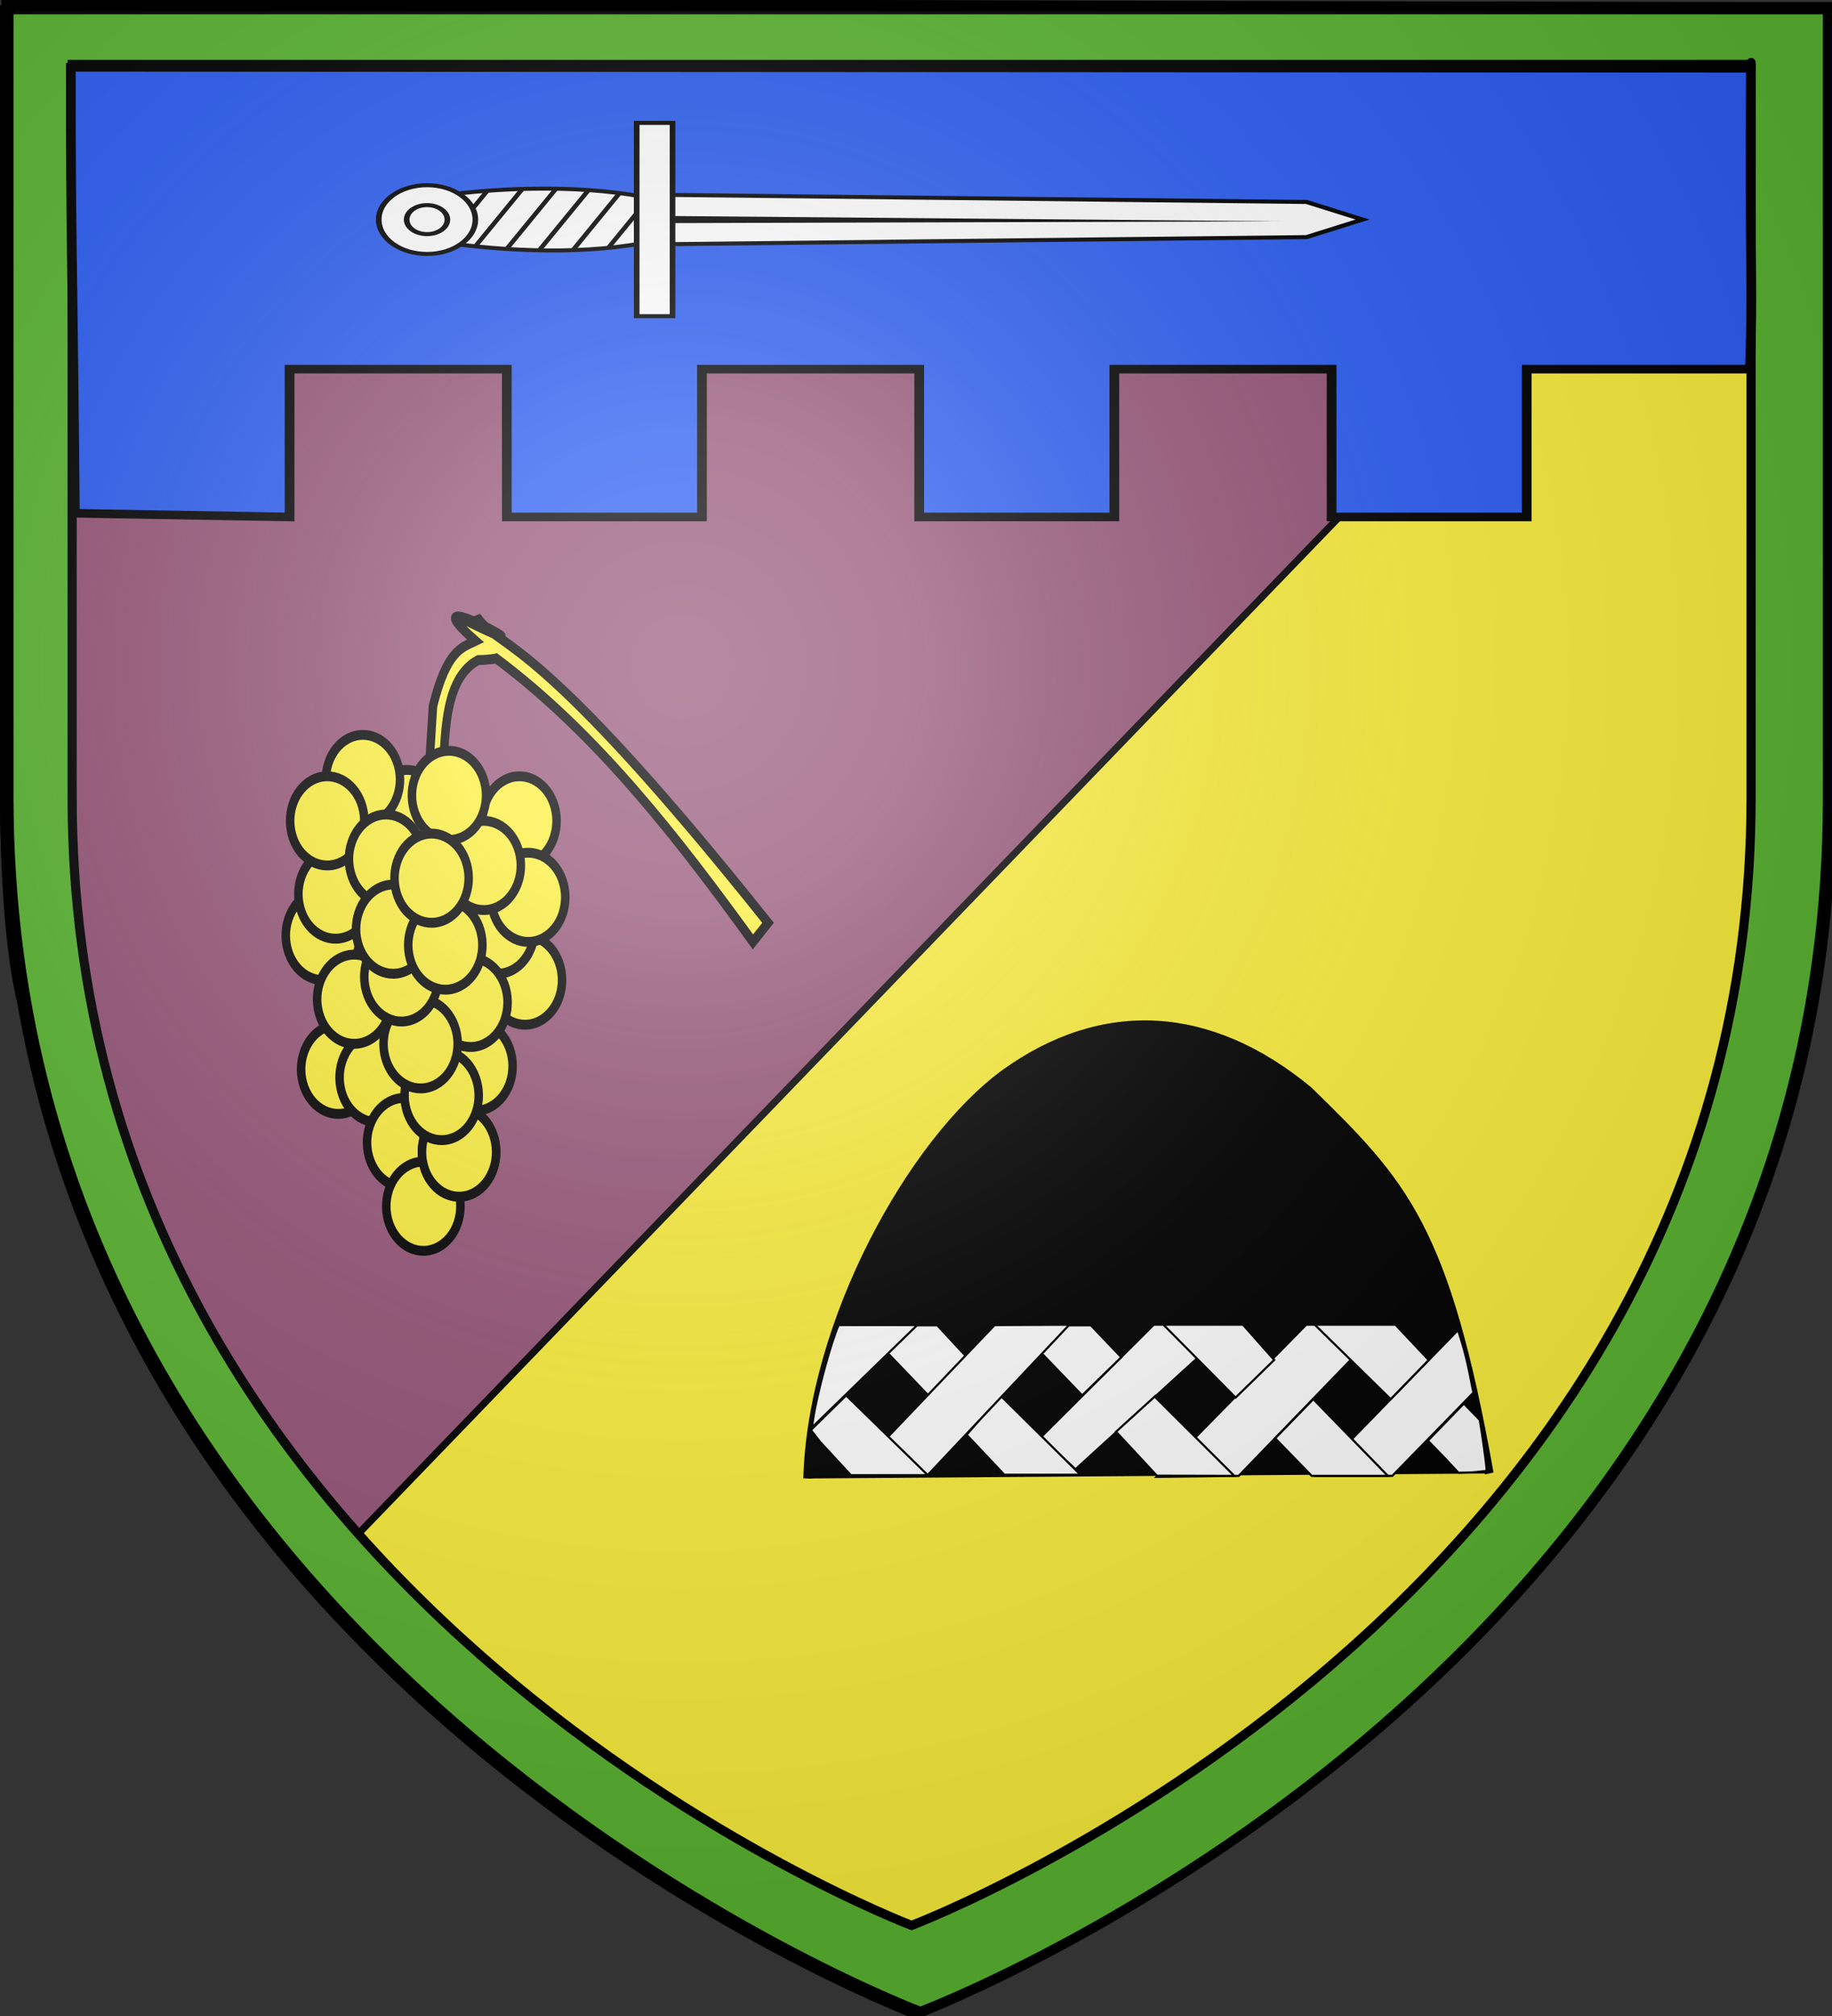 <?xml version="1.0" encoding="UTF-8" standalone="no"?>
<!-- Created with Inkscape (http://www.inkscape.org/) -->

<svg
   xmlns:dc="http://purl.org/dc/elements/1.1/"
   xmlns:cc="http://creativecommons.org/ns#"
   xmlns:rdf="http://www.w3.org/1999/02/22-rdf-syntax-ns#"
   xmlns:svg="http://www.w3.org/2000/svg"
   xmlns="http://www.w3.org/2000/svg"
   xmlns:xlink="http://www.w3.org/1999/xlink"
   xmlns:sodipodi="http://sodipodi.sourceforge.net/DTD/sodipodi-0.dtd"
   xmlns:inkscape="http://www.inkscape.org/namespaces/inkscape"
   version="1.0"
   width="600"
   height="660"
   id="svg2"
   sodipodi:version="0.32"
   inkscape:version="0.48.1 r9760"
   sodipodi:docname="Blason ville fr Rouffignac de Sigoulès.svg"
   inkscape:output_extension="org.inkscape.output.svg.inkscape">
  <rect width="100%" height="100%" fill="#333333" stroke="none"/>
  <sodipodi:namedview
     inkscape:window-height="650"
     inkscape:window-width="838"
     inkscape:pageshadow="2"
     inkscape:pageopacity="0.0"
     guidetolerance="10.0"
     gridtolerance="10.0"
     objecttolerance="10.0"
     borderopacity="1.0"
     bordercolor="#666666"
     pagecolor="#ffffff"
     id="base"
     showgrid="false"
     inkscape:zoom="0.65288147"
     inkscape:cx="300.71428"
     inkscape:cy="329.84106"
     inkscape:window-x="443"
     inkscape:window-y="0"
     inkscape:current-layer="layer3"
     inkscape:window-maximized="0" />
  <desc
     id="desc4">Flag of Canton of Valais (Wallis)</desc>
  <defs
     id="defs6">
    <linearGradient
       id="linearGradient2893">
      <stop
         style="stop-color:#ffffff;stop-opacity:0.314"
         offset="0"
         id="stop2895" />
      <stop
         style="stop-color:#ffffff;stop-opacity:0.251"
         offset="0.19"
         id="stop2897" />
      <stop
         style="stop-color:#6b6b6b;stop-opacity:0.125"
         offset="0.6"
         id="stop2901" />
      <stop
         style="stop-color:#000000;stop-opacity:0.125"
         offset="1"
         id="stop2899" />
    </linearGradient>
    <radialGradient
       inkscape:collect="always"
       xlink:href="#linearGradient2893"
       id="radialGradient3045"
       gradientUnits="userSpaceOnUse"
       gradientTransform="matrix(1.353,0,0,1.349,560.942,-88.604)"
       cx="221.445"
       cy="226.331"
       fx="221.445"
       fy="226.331"
       r="300" />
    <style
       id="style6012"
       type="text/css" />
    <style
       id="style6014"
       type="text/css" />
    <style
       type="text/css"
       id="style6016" />
    <style
       type="text/css"
       id="style6018" />
    <style
       id="style6020"
       type="text/css" />
    <style
       id="style6022"
       type="text/css" />
    <style
       type="text/css"
       id="style6024" />
    <style
       type="text/css"
       id="style6026" />
    <style
       id="style6028"
       type="text/css" />
    <style
       id="style6030"
       type="text/css" />
    <style
       type="text/css"
       id="style6032" />
    <style
       type="text/css"
       id="style6034" />
    <style
       id="style2248"
       type="text/css" />
    <style
       id="style2246"
       type="text/css" />
    <style
       id="style5391"
       type="text/css" />
    <style
       id="style5393"
       type="text/css" />
    <style
       type="text/css"
       id="style6875" />
    <style
       type="text/css"
       id="style6877" />
    <style
       id="style11787"
       type="text/css" />
    <style
       id="style11785"
       type="text/css" />
    <style
       type="text/css"
       id="style12015" />
    <style
       type="text/css"
       id="style12013" />
    <style
       id="style16948"
       type="text/css" />
    <style
       id="style16946"
       type="text/css" />
    <style
       type="text/css"
       id="style17320" />
    <style
       type="text/css"
       id="style17318" />
    <style
       id="style5144"
       type="text/css" />
    <style
       id="style5146"
       type="text/css" />
    <style
       id="style5148"
       type="text/css" />
    <style
       id="style5150"
       type="text/css" />
    <style
       id="style6"
       type="text/css" />
    <style
       id="style3310"
       type="text/css" />
    <style
       id="style1961"
       type="text/css" />
    <style
       id="style1959"
       type="text/css" />
  </defs>
  <g
     inkscape:groupmode="layer"
     id="layer4"
     inkscape:label="fond écu">
    <g
       style="display:inline"
       id="layer3"
       transform="translate(0.774,-1.088)">
      <path
         d="M 300.676,658.913 C 300.676,658.913 599.176,546.592 599.176,261.141 C 599.176,-24.311 599.176,2.589 599.176,2.589 L 2.176,2.589 L 2.176,261.141 C 2.176,546.592 300.676,658.913 300.676,658.913 z"
         style="fill:#fcef3c;fill-opacity:1;fill-rule:evenodd;stroke:none;stroke-width:1px;stroke-linecap:butt;stroke-linejoin:miter;stroke-opacity:1"
         id="path2855" />
      <path
         d="M 599.283,3.019 0.83,1.556 0.444,248.939 c -0.508,37.982 1.881,66.322 5.847,81.25 11.218,51.7 14.085,57.426 32.193,93.308 12.681,25.807 13.353,35.788 62.615,95.779 L 599.283,3.019 z"
         style="fill:#965578;fill-opacity:1;fill-rule:evenodd;stroke:#000000;stroke-width:2.3;stroke-linecap:butt;stroke-linejoin:miter;stroke-miterlimit:4;stroke-opacity:1;stroke-dasharray:none"
         id="path2504"
         sodipodi:nodetypes="ccccccc"
         inkscape:connector-curvature="0" />
      <g
         id="layer3-4"
         style="display:inline;fill:#e20909"
         transform="matrix(-1,0,0,1,599.226,1.088)">
        <g
           id="g5810"
           style="fill:#e20909" />
      </g>
      <g
         id="g5944"
         transform="translate(-0.767,2.088)"
         style="fill:#5ab532;stroke:#000000;stroke-opacity:1;stroke-width:3;stroke-miterlimit:4;stroke-dasharray:none">
        <g
           style="fill:#5ab532;display:inline;stroke:#000000;stroke-opacity:1;stroke-width:3;stroke-miterlimit:4;stroke-dasharray:none"
           inkscape:label="Fond écu"
           id="layer3-8">
          <path
             id="path2855-8"
             d="m 1.494,2.188 0,258.531 c 0,285.452 298.5,397.781 298.5,397.781 0,0 298.5,-112.33 298.5,-397.781 10e-6,-285.452 0,-258.531 0,-258.531 l -597,0 z m 22.125,17.906 549.875,0 c 0,0 3e-5,-24.97 0,240 0,264.97 -274.938,369.25 -274.938,369.25 0,0 -274.938,-104.28 -274.938,-369.25 l 0,-240 z"
             style="fill:#5ab532;fill-opacity:1;fill-rule:evenodd;stroke:#000000;stroke-width:3;stroke-linecap:butt;stroke-linejoin:miter;stroke-opacity:1;stroke-miterlimit:4;stroke-dasharray:none"
             inkscape:connector-curvature="0" />
        </g>
        <g
           inkscape:label="Meubles"
           id="layer4-3"
           style="fill:#5ab532;stroke:#000000;stroke-opacity:1;stroke-width:3;stroke-miterlimit:4;stroke-dasharray:none" />
        <g
           inkscape:label="Reflet final"
           id="layer2-8"
           style="fill:#5ab532;stroke:#000000;stroke-opacity:1;stroke-width:3;stroke-miterlimit:4;stroke-dasharray:none" />
        <g
           inkscape:label="Contour final"
           id="layer1-1"
           style="fill:#5ab532;stroke:#000000;stroke-opacity:1;stroke-width:3;stroke-miterlimit:4;stroke-dasharray:none" />
      </g>
      <g
         id="g9871"
         transform="matrix(1.238,0,0,-1.095,-39.951,257.679)"
         style="fill:#2b5df2;stroke:#000000;stroke-width:2.576;stroke-miterlimit:4;stroke-opacity:1;stroke-dasharray:none">
        <g
           style="fill:#2b5df2;stroke:#000000;stroke-width:2.576;stroke-miterlimit:4;stroke-opacity:1;stroke-dasharray:none;display:inline"
           inkscape:label="Fond écu"
           id="layer3-5" />
        <g
           style="fill:#2b5df2;stroke:#000000;stroke-width:2.576;stroke-miterlimit:4;stroke-opacity:1;stroke-dasharray:none;display:inline"
           inkscape:label="Meubles"
           id="layer4-2">
          <g
             style="fill:#2b5df2;stroke:#000000;stroke-width:2.576;stroke-miterlimit:4;stroke-opacity:1;stroke-dasharray:none"
             transform="translate(-62.857,-493.791)"
             inkscape:label="Calque 1"
             id="g6475">
            <g
               id="g6477"
               style="fill:#2b5df2;stroke:#000000;stroke-width:2.576;stroke-miterlimit:4;stroke-opacity:1;stroke-dasharray:none;display:inline"
               transform="translate(62.857,493.791)">
              <g
                 style="fill:#2b5df2;stroke:#000000;stroke-width:2.576;stroke-miterlimit:4;stroke-opacity:1;stroke-dasharray:none"
                 id="g5810-2" />
              <g
                 style="fill:#2b5df2;stroke:#000000;stroke-width:2.576;stroke-miterlimit:4;stroke-opacity:1;stroke-dasharray:none"
                 id="g6515" />
            </g>
            <rect
               style="fill:#2b5df2;fill-opacity:1;stroke:#000000;stroke-width:2.576;stroke-miterlimit:4;stroke-opacity:1;stroke-dasharray:none"
               id="rect4632"
               width="0"
               height="45.714"
               x="314.286"
               y="686.648" />
          </g>
          <path
             sodipodi:nodetypes="ccccccccccccccccccc"
             style="fill:#2b5df2;fill-opacity:1;fill-rule:evenodd;stroke:#000000;stroke-width:2.576;stroke-linejoin:miter;stroke-miterlimit:4;stroke-opacity:1;stroke-dasharray:none;display:inline"
             d="M 51.448,80.873 C 50.846,158.028 50.337,161.9 50.382,214.202 l 444.479,-0.298 c -0.377,-62.84 0.569,-62.672 -0.258,-89.938 l -59.065,0 0,-44.204 -51.625,0 0,44.204 -57.469,0 0,-44.204 -51.625,0 0,44.204 -57.469,0 0,-44.204 -51.625,0 0,44.204 -57.469,0 0,-44.204 z"
             id="path2871"
             inkscape:connector-curvature="0" />
        </g>
        <g
           style="fill:#2b5df2;stroke:#000000;stroke-width:2.576;stroke-miterlimit:4;stroke-opacity:1;stroke-dasharray:none;display:inline"
           inkscape:label="Reflet final"
           id="layer2-6" />
        <g
           style="fill:#2b5df2;stroke:#000000;stroke-width:2.576;stroke-miterlimit:4;stroke-opacity:1;stroke-dasharray:none;display:inline"
           inkscape:label="Contour final"
           id="layer1-6" />
      </g>
      <g
         transform="translate(-504.96,-159.396)"
         style="display:inline"
         inkscape:label="Meubles"
         id="layer4-6">
        <g
           transform="matrix(1.142,0,0,1.235,-29.823,-79.835)"
           id="g22276"
           style="display:inline">
          <g
             id="g22260" />
          <g
             style="display:inline;stroke:#000000;stroke-opacity:1;stroke-width:4.38;stroke-miterlimit:4;stroke-dasharray:none"
             id="g21277"
             transform="matrix(-0.557,0,0,0.597,1081.736,238.529)">
            <path
               transform="translate(146.492,-239.002)"
               sodipodi:open="true"
               sodipodi:end="8.1662395"
               sodipodi:start="1.884771"
               d="m 783.942,599.635 c -10.029,-3.377 -15.519,-14.546 -12.262,-24.946 3.256,-10.4 14.026,-16.093 24.055,-12.716 10.029,3.377 15.519,14.546 12.262,24.946 -3.253,10.387 -14.002,16.082 -24.024,12.727"
               sodipodi:ry="19.79899"
               sodipodi:rx="19.091883"
               sodipodi:cy="580.80402"
               sodipodi:cx="789.83826"
               id="path11535"
               style="fill:#fcef3c;fill-opacity:1;fill-rule:evenodd;stroke:#000000;stroke-width:4.38;stroke-linecap:round;stroke-linejoin:round;stroke-miterlimit:4;stroke-opacity:1;stroke-dasharray:none;stroke-dashoffset:0"
               sodipodi:type="arc" />
            <path
               transform="translate(140.007,-257.387)"
               sodipodi:open="true"
               sodipodi:end="8.1662395"
               sodipodi:start="1.884771"
               d="m 783.942,599.635 c -10.029,-3.377 -15.519,-14.546 -12.262,-24.946 3.256,-10.4 14.026,-16.093 24.055,-12.716 10.029,3.377 15.519,14.546 12.262,24.946 -3.253,10.387 -14.002,16.082 -24.024,12.727"
               sodipodi:ry="19.79899"
               sodipodi:rx="19.091883"
               sodipodi:cy="580.80402"
               sodipodi:cx="789.83826"
               id="path11505"
               style="fill:#fcef3c;fill-opacity:1;fill-rule:evenodd;stroke:#000000;stroke-width:4.38;stroke-linecap:round;stroke-linejoin:round;stroke-miterlimit:4;stroke-opacity:1;stroke-dasharray:none;stroke-dashoffset:0"
               sodipodi:type="arc" />
            <path
               transform="translate(103.238,-292.742)"
               sodipodi:open="true"
               sodipodi:end="8.1662395"
               sodipodi:start="1.884771"
               d="m 783.942,599.635 c -10.029,-3.377 -15.519,-14.546 -12.262,-24.946 3.256,-10.4 14.026,-16.093 24.055,-12.716 10.029,3.377 15.519,14.546 12.262,24.946 -3.253,10.387 -14.002,16.082 -24.024,12.727"
               sodipodi:ry="19.79899"
               sodipodi:rx="19.091883"
               sodipodi:cy="580.80402"
               sodipodi:cx="789.83826"
               id="path11507"
               style="fill:#fcef3c;fill-opacity:1;fill-rule:evenodd;stroke:#000000;stroke-width:4.38;stroke-linecap:round;stroke-linejoin:round;stroke-miterlimit:4;stroke-opacity:1;stroke-dasharray:none;stroke-dashoffset:0"
               sodipodi:type="arc" />
            <path
               transform="translate(45.255,-289.914)"
               sodipodi:open="true"
               sodipodi:end="8.1662395"
               sodipodi:start="1.884771"
               d="m 783.942,599.635 c -10.029,-3.377 -15.519,-14.546 -12.262,-24.946 3.256,-10.4 14.026,-16.093 24.055,-12.716 10.029,3.377 15.519,14.546 12.262,24.946 -3.253,10.387 -14.002,16.082 -24.024,12.727"
               sodipodi:ry="19.79899"
               sodipodi:rx="19.091883"
               sodipodi:cy="580.80402"
               sodipodi:cx="789.83826"
               id="path11509"
               style="fill:#fcef3c;fill-opacity:1;fill-rule:evenodd;stroke:#000000;stroke-width:4.38;stroke-linecap:round;stroke-linejoin:round;stroke-miterlimit:4;stroke-opacity:1;stroke-dasharray:none;stroke-dashoffset:0"
               sodipodi:type="arc" />
            <path
               transform="translate(125.865,-308.299)"
               sodipodi:open="true"
               sodipodi:end="8.1662395"
               sodipodi:start="1.884771"
               d="m 783.942,599.635 c -10.029,-3.377 -15.519,-14.546 -12.262,-24.946 3.256,-10.4 14.026,-16.093 24.055,-12.716 10.029,3.377 15.519,14.546 12.262,24.946 -3.253,10.387 -14.002,16.082 -24.024,12.727"
               sodipodi:ry="19.79899"
               sodipodi:rx="19.091883"
               sodipodi:cy="580.80402"
               sodipodi:cx="789.83826"
               id="path11513"
               style="fill:#fcef3c;fill-opacity:1;fill-rule:evenodd;stroke:#000000;stroke-width:4.38;stroke-linecap:round;stroke-linejoin:round;stroke-miterlimit:4;stroke-opacity:1;stroke-dasharray:none;stroke-dashoffset:0"
               sodipodi:type="arc" />
            <path
               transform="translate(144.25,-289.914)"
               sodipodi:open="true"
               sodipodi:end="8.1662395"
               sodipodi:start="1.884771"
               d="m 783.942,599.635 c -10.029,-3.377 -15.519,-14.546 -12.262,-24.946 3.256,-10.4 14.026,-16.093 24.055,-12.716 10.029,3.377 15.519,14.546 12.262,24.946 -3.253,10.387 -14.002,16.082 -24.024,12.727"
               sodipodi:ry="19.79899"
               sodipodi:rx="19.091883"
               sodipodi:cy="580.80402"
               sodipodi:cx="789.83826"
               id="path11515"
               style="fill:#fcef3c;fill-opacity:1;fill-rule:evenodd;stroke:#000000;stroke-width:4.38;stroke-linecap:round;stroke-linejoin:round;stroke-miterlimit:4;stroke-opacity:1;stroke-dasharray:none;stroke-dashoffset:0"
               sodipodi:type="arc" />
            <path
               transform="translate(42.426,-219.203)"
               sodipodi:open="true"
               sodipodi:end="8.1662395"
               sodipodi:start="1.884771"
               d="m 783.942,599.635 c -10.029,-3.377 -15.519,-14.546 -12.262,-24.946 3.256,-10.4 14.026,-16.093 24.055,-12.716 10.029,3.377 15.519,14.546 12.262,24.946 -3.253,10.387 -14.002,16.082 -24.024,12.727"
               sodipodi:ry="19.79899"
               sodipodi:rx="19.091883"
               sodipodi:cy="580.80402"
               sodipodi:cx="789.83826"
               id="path11523"
               style="fill:#fcef3c;fill-opacity:1;fill-rule:evenodd;stroke:#000000;stroke-width:4.38;stroke-linecap:round;stroke-linejoin:round;stroke-miterlimit:4;stroke-opacity:1;stroke-dasharray:none;stroke-dashoffset:0"
               sodipodi:type="arc" />
            <path
               transform="translate(56.569,-241.831)"
               sodipodi:open="true"
               sodipodi:end="8.1662395"
               sodipodi:start="1.884771"
               d="m 783.942,599.635 c -10.029,-3.377 -15.519,-14.546 -12.262,-24.946 3.256,-10.4 14.026,-16.093 24.055,-12.716 10.029,3.377 15.519,14.546 12.262,24.946 -3.253,10.387 -14.002,16.082 -24.024,12.727"
               sodipodi:ry="19.79899"
               sodipodi:rx="19.091883"
               sodipodi:cy="580.80402"
               sodipodi:cx="789.83826"
               id="path11519"
               style="fill:#fcef3c;fill-opacity:1;fill-rule:evenodd;stroke:#000000;stroke-width:4.38;stroke-linecap:round;stroke-linejoin:round;stroke-miterlimit:4;stroke-opacity:1;stroke-dasharray:none;stroke-dashoffset:0"
               sodipodi:type="arc" />
            <path
               transform="translate(40.77,-255.973)"
               sodipodi:open="true"
               sodipodi:end="8.1662395"
               sodipodi:start="1.884771"
               d="m 783.942,599.635 c -10.029,-3.377 -15.519,-14.546 -12.262,-24.946 3.256,-10.4 14.026,-16.093 24.055,-12.716 10.029,3.377 15.519,14.546 12.262,24.946 -3.253,10.387 -14.002,16.082 -24.024,12.727"
               sodipodi:ry="19.79899"
               sodipodi:rx="19.091883"
               sodipodi:cy="580.80402"
               sodipodi:cx="789.83826"
               id="path11521"
               style="fill:#fcef3c;fill-opacity:1;fill-rule:evenodd;stroke:#000000;stroke-width:4.38;stroke-linecap:round;stroke-linejoin:round;stroke-miterlimit:4;stroke-opacity:1;stroke-dasharray:none;stroke-dashoffset:0"
               sodipodi:type="arc" />
            <path
               sodipodi:nodetypes="ccccccccccc"
               id="path11555"
               d="m 856.306,219.472 c -5.657,0 -9.192,-0.707 -9.192,-0.707 -52.513,33.801 -94.508,80.97 -132.229,125.865 l -7.778,-8.485 C 825.541,208 844.572,214.668 856.061,201.476 l 4.227,1.465 c -49.59,20.788 36.37,-21.412 -2.568,8.046 7.071,2.924 14.849,4.232 21.92,28.991 l 2.828,39.598 -7.071,0 c -2.752,-18.932 1.319,-50.778 -19.092,-60.104 z"
               style="fill:#fcef3c;fill-opacity:1;fill-rule:evenodd;stroke:#000000;stroke-width:4.38;stroke-linecap:butt;stroke-linejoin:miter;stroke-miterlimit:4;stroke-opacity:1;stroke-dasharray:none"
               inkscape:connector-curvature="0" />
            <path
               transform="translate(113.966,-272.943)"
               sodipodi:open="true"
               sodipodi:end="8.1662395"
               sodipodi:start="1.884771"
               d="m 783.942,599.635 c -10.029,-3.377 -15.519,-14.546 -12.262,-24.946 3.256,-10.4 14.026,-16.093 24.055,-12.716 10.029,3.377 15.519,14.546 12.262,24.946 -3.253,10.387 -14.002,16.082 -24.024,12.727"
               sodipodi:ry="19.79899"
               sodipodi:rx="19.091883"
               sodipodi:cy="580.80402"
               sodipodi:cx="789.83826"
               id="path11531"
               style="fill:#fcef3c;fill-opacity:1;fill-rule:evenodd;stroke:#000000;stroke-width:4.38;stroke-linecap:round;stroke-linejoin:round;stroke-miterlimit:4;stroke-opacity:1;stroke-dasharray:none;stroke-dashoffset:0"
               sodipodi:type="arc" />
            <path
               transform="translate(63.64,-270.115)"
               sodipodi:open="true"
               sodipodi:end="8.1662395"
               sodipodi:start="1.884771"
               d="m 783.942,599.635 c -10.029,-3.377 -15.519,-14.546 -12.262,-24.946 3.256,-10.4 14.026,-16.093 24.055,-12.716 10.029,3.377 15.519,14.546 12.262,24.946 -3.253,10.387 -14.002,16.082 -24.024,12.727"
               sodipodi:ry="19.79899"
               sodipodi:rx="19.091883"
               sodipodi:cy="580.80402"
               sodipodi:cx="789.83826"
               id="path11533"
               style="fill:#fcef3c;fill-opacity:1;fill-rule:evenodd;stroke:#000000;stroke-width:4.38;stroke-linecap:round;stroke-linejoin:round;stroke-miterlimit:4;stroke-opacity:1;stroke-dasharray:none;stroke-dashoffset:0"
               sodipodi:type="arc" />
            <path
               transform="translate(81.539,-301.228)"
               sodipodi:open="true"
               sodipodi:end="8.1662395"
               sodipodi:start="1.884771"
               d="m 783.942,599.635 c -10.029,-3.377 -15.519,-14.546 -12.262,-24.946 3.256,-10.4 14.026,-16.093 24.055,-12.716 10.029,3.377 15.519,14.546 12.262,24.946 -3.253,10.387 -14.002,16.082 -24.024,12.727"
               sodipodi:ry="19.79899"
               sodipodi:rx="19.091883"
               sodipodi:cy="580.80402"
               sodipodi:cx="789.83826"
               id="path11511"
               style="fill:#fcef3c;fill-opacity:1;fill-rule:evenodd;stroke:#000000;stroke-width:4.38;stroke-linecap:round;stroke-linejoin:round;stroke-miterlimit:4;stroke-opacity:1;stroke-dasharray:none;stroke-dashoffset:0"
               sodipodi:type="arc" />
            <path
               transform="translate(138.593,-179.605)"
               sodipodi:open="true"
               sodipodi:end="8.1662395"
               sodipodi:start="1.884771"
               d="m 783.942,599.635 c -10.029,-3.377 -15.519,-14.546 -12.262,-24.946 3.256,-10.4 14.026,-16.093 24.055,-12.716 10.029,3.377 15.519,14.546 12.262,24.946 -3.253,10.387 -14.002,16.082 -24.024,12.727"
               sodipodi:ry="19.79899"
               sodipodi:rx="19.091883"
               sodipodi:cy="580.80402"
               sodipodi:cx="789.83826"
               id="path11543"
               style="fill:#fcef3c;fill-opacity:1;fill-rule:evenodd;stroke:#000000;stroke-width:4.38;stroke-linecap:round;stroke-linejoin:round;stroke-miterlimit:4;stroke-opacity:1;stroke-dasharray:none;stroke-dashoffset:0"
               sodipodi:type="arc" />
            <path
               transform="translate(118.794,-175.948)"
               sodipodi:open="true"
               sodipodi:end="8.1662395"
               sodipodi:start="1.884771"
               d="m 783.942,599.635 c -10.029,-3.377 -15.519,-14.546 -12.262,-24.946 3.256,-10.4 14.026,-16.093 24.055,-12.716 10.029,3.377 15.519,14.546 12.262,24.946 -3.253,10.387 -14.002,16.082 -24.024,12.727"
               sodipodi:ry="19.79899"
               sodipodi:rx="19.091883"
               sodipodi:cy="580.80402"
               sodipodi:cx="789.83826"
               id="path11541"
               style="fill:#fcef3c;fill-opacity:1;fill-rule:evenodd;stroke:#000000;stroke-width:4.38;stroke-linecap:round;stroke-linejoin:round;stroke-miterlimit:4;stroke-opacity:1;stroke-dasharray:none;stroke-dashoffset:0"
               sodipodi:type="arc" />
            <path
               transform="translate(130.35,-210.718)"
               sodipodi:open="true"
               sodipodi:end="8.1662395"
               sodipodi:start="1.884771"
               d="m 783.942,599.635 c -10.029,-3.377 -15.519,-14.546 -12.262,-24.946 3.256,-10.4 14.026,-16.093 24.055,-12.716 10.029,3.377 15.519,14.546 12.262,24.946 -3.253,10.387 -14.002,16.082 -24.024,12.727"
               sodipodi:ry="19.79899"
               sodipodi:rx="19.091883"
               sodipodi:cy="580.80402"
               sodipodi:cx="789.83826"
               id="path11537"
               style="fill:#fcef3c;fill-opacity:1;fill-rule:evenodd;stroke:#000000;stroke-width:4.38;stroke-linecap:round;stroke-linejoin:round;stroke-miterlimit:4;stroke-opacity:1;stroke-dasharray:none;stroke-dashoffset:0"
               sodipodi:type="arc" />
            <path
               transform="translate(67.882,-181.019)"
               sodipodi:open="true"
               sodipodi:end="8.1662395"
               sodipodi:start="1.884771"
               d="m 783.942,599.635 c -10.029,-3.377 -15.519,-14.546 -12.262,-24.946 3.256,-10.4 14.026,-16.093 24.055,-12.716 10.029,3.377 15.519,14.546 12.262,24.946 -3.253,10.387 -14.002,16.082 -24.024,12.727"
               sodipodi:ry="19.79899"
               sodipodi:rx="19.091883"
               sodipodi:cy="580.80402"
               sodipodi:cx="789.83826"
               id="path11547"
               style="fill:#fcef3c;fill-opacity:1;fill-rule:evenodd;stroke:#000000;stroke-width:4.38;stroke-linecap:round;stroke-linejoin:round;stroke-miterlimit:4;stroke-opacity:1;stroke-dasharray:none;stroke-dashoffset:0"
               sodipodi:type="arc" />
            <path
               transform="translate(70.468,-209.304)"
               sodipodi:open="true"
               sodipodi:end="8.1662395"
               sodipodi:start="1.884771"
               d="m 783.942,599.635 c -10.029,-3.377 -15.519,-14.546 -12.262,-24.946 3.256,-10.4 14.026,-16.093 24.055,-12.716 10.029,3.377 15.519,14.546 12.262,24.946 -3.253,10.387 -14.002,16.082 -24.024,12.727"
               sodipodi:ry="19.79899"
               sodipodi:rx="19.091883"
               sodipodi:cy="580.80402"
               sodipodi:cx="789.83826"
               id="path11525"
               style="fill:#fcef3c;fill-opacity:1;fill-rule:evenodd;stroke:#000000;stroke-width:4.38;stroke-linecap:round;stroke-linejoin:round;stroke-miterlimit:4;stroke-opacity:1;stroke-dasharray:none;stroke-dashoffset:0"
               sodipodi:type="arc" />
            <path
               transform="translate(104.652,-147.078)"
               sodipodi:open="true"
               sodipodi:end="8.1662395"
               sodipodi:start="1.884771"
               d="m 783.942,599.635 c -10.029,-3.377 -15.519,-14.546 -12.262,-24.946 3.256,-10.4 14.026,-16.093 24.055,-12.716 10.029,3.377 15.519,14.546 12.262,24.946 -3.253,10.387 -14.002,16.082 -24.024,12.727"
               sodipodi:ry="19.79899"
               sodipodi:rx="19.091883"
               sodipodi:cy="580.80402"
               sodipodi:cx="789.83826"
               id="path11549"
               style="fill:#fcef3c;fill-opacity:1;fill-rule:evenodd;stroke:#000000;stroke-width:4.38;stroke-linecap:round;stroke-linejoin:round;stroke-miterlimit:4;stroke-opacity:1;stroke-dasharray:none;stroke-dashoffset:0"
               sodipodi:type="arc" />
            <path
               transform="translate(94.752,-118.794)"
               sodipodi:open="true"
               sodipodi:end="8.1662395"
               sodipodi:start="1.884771"
               d="m 783.942,599.635 c -10.029,-3.377 -15.519,-14.546 -12.262,-24.946 3.256,-10.4 14.026,-16.093 24.055,-12.716 10.029,3.377 15.519,14.546 12.262,24.946 -3.253,10.387 -14.002,16.082 -24.024,12.727"
               sodipodi:ry="19.79899"
               sodipodi:rx="19.091883"
               sodipodi:cy="580.80402"
               sodipodi:cx="789.83826"
               id="path11551"
               style="fill:#fcef3c;fill-opacity:1;fill-rule:evenodd;stroke:#000000;stroke-width:4.38;stroke-linecap:round;stroke-linejoin:round;stroke-miterlimit:4;stroke-opacity:1;stroke-dasharray:none;stroke-dashoffset:0"
               sodipodi:type="arc" />
            <path
               transform="translate(76.368,-142.836)"
               sodipodi:open="true"
               sodipodi:end="8.1662395"
               sodipodi:start="1.884771"
               d="m 783.942,599.635 c -10.029,-3.377 -15.519,-14.546 -12.262,-24.946 3.256,-10.4 14.026,-16.093 24.055,-12.716 10.029,3.377 15.519,14.546 12.262,24.946 -3.253,10.387 -14.002,16.082 -24.024,12.727"
               sodipodi:ry="19.79899"
               sodipodi:rx="19.091883"
               sodipodi:cy="580.80402"
               sodipodi:cx="789.83826"
               id="path11553"
               style="fill:#fcef3c;fill-opacity:1;fill-rule:evenodd;stroke:#000000;stroke-width:4.38;stroke-linecap:round;stroke-linejoin:round;stroke-miterlimit:4;stroke-opacity:1;stroke-dasharray:none;stroke-dashoffset:0"
               sodipodi:type="arc" />
            <path
               sodipodi:type="arc"
               style="fill:#fcef3c;fill-opacity:1;fill-rule:evenodd;stroke:#000000;stroke-width:4.38;stroke-linecap:round;stroke-linejoin:round;stroke-miterlimit:4;stroke-opacity:1;stroke-dasharray:none;stroke-dashoffset:0"
               id="path11503"
               sodipodi:cx="789.83826"
               sodipodi:cy="580.80402"
               sodipodi:rx="19.091883"
               sodipodi:ry="19.79899"
               d="m 783.942,599.635 c -10.029,-3.377 -15.519,-14.546 -12.262,-24.946 3.256,-10.4 14.026,-16.093 24.055,-12.716 10.029,3.377 15.519,14.546 12.262,24.946 -3.253,10.387 -14.002,16.082 -24.024,12.727"
               sodipodi:start="1.884771"
               sodipodi:end="8.1662395"
               sodipodi:open="true"
               transform="translate(76.368,-142.836)" />
            <path
               transform="translate(85.338,-167.948)"
               sodipodi:open="true"
               sodipodi:end="8.1662395"
               sodipodi:start="1.884771"
               d="m 783.942,599.635 c -10.029,-3.377 -15.519,-14.546 -12.262,-24.946 3.256,-10.4 14.026,-16.093 24.055,-12.716 10.029,3.377 15.519,14.546 12.262,24.946 -3.253,10.387 -14.002,16.082 -24.024,12.727"
               sodipodi:ry="19.79899"
               sodipodi:rx="19.091883"
               sodipodi:cy="580.80402"
               sodipodi:cx="789.83826"
               id="path11545"
               style="fill:#fcef3c;fill-opacity:1;fill-rule:evenodd;stroke:#000000;stroke-width:4.38;stroke-linecap:round;stroke-linejoin:round;stroke-miterlimit:4;stroke-opacity:1;stroke-dasharray:none;stroke-dashoffset:0"
               sodipodi:type="arc" />
            <path
               transform="translate(96.167,-190.919)"
               sodipodi:open="true"
               sodipodi:end="8.1662395"
               sodipodi:start="1.884771"
               d="m 783.942,599.635 c -10.029,-3.377 -15.519,-14.546 -12.262,-24.946 3.256,-10.4 14.026,-16.093 24.055,-12.716 10.029,3.377 15.519,14.546 12.262,24.946 -3.253,10.387 -14.002,16.082 -24.024,12.727"
               sodipodi:ry="19.79899"
               sodipodi:rx="19.091883"
               sodipodi:cy="580.80402"
               sodipodi:cx="789.83826"
               id="path11539"
               style="fill:#fcef3c;fill-opacity:1;fill-rule:evenodd;stroke:#000000;stroke-width:4.38;stroke-linecap:round;stroke-linejoin:round;stroke-miterlimit:4;stroke-opacity:1;stroke-dasharray:none;stroke-dashoffset:0"
               sodipodi:type="arc" />
            <path
               transform="translate(106.066,-220.617)"
               sodipodi:open="true"
               sodipodi:end="8.1662395"
               sodipodi:start="1.884771"
               d="m 783.942,599.635 c -10.029,-3.377 -15.519,-14.546 -12.262,-24.946 3.256,-10.4 14.026,-16.093 24.055,-12.716 10.029,3.377 15.519,14.546 12.262,24.946 -3.253,10.387 -14.002,16.082 -24.024,12.727"
               sodipodi:ry="19.79899"
               sodipodi:rx="19.091883"
               sodipodi:cy="580.80402"
               sodipodi:cx="789.83826"
               id="path11527"
               style="fill:#fcef3c;fill-opacity:1;fill-rule:evenodd;stroke:#000000;stroke-width:4.38;stroke-linecap:round;stroke-linejoin:round;stroke-miterlimit:4;stroke-opacity:1;stroke-dasharray:none;stroke-dashoffset:0"
               sodipodi:type="arc" />
            <path
               transform="translate(110.309,-241.831)"
               sodipodi:open="true"
               sodipodi:end="8.1662395"
               sodipodi:start="1.884771"
               d="m 783.942,599.635 c -10.029,-3.377 -15.519,-14.546 -12.262,-24.946 3.256,-10.4 14.026,-16.093 24.055,-12.716 10.029,3.377 15.519,14.546 12.262,24.946 -3.253,10.387 -14.002,16.082 -24.024,12.727"
               sodipodi:ry="19.79899"
               sodipodi:rx="19.091883"
               sodipodi:cy="580.80402"
               sodipodi:cx="789.83826"
               id="path11529"
               style="fill:#fcef3c;fill-opacity:1;fill-rule:evenodd;stroke:#000000;stroke-width:4.38;stroke-linecap:round;stroke-linejoin:round;stroke-miterlimit:4;stroke-opacity:1;stroke-dasharray:none;stroke-dashoffset:0"
               sodipodi:type="arc" />
            <path
               transform="translate(83.439,-234.76)"
               sodipodi:open="true"
               sodipodi:end="8.1662395"
               sodipodi:start="1.884771"
               d="m 783.942,599.635 c -10.029,-3.377 -15.519,-14.546 -12.262,-24.946 3.256,-10.4 14.026,-16.093 24.055,-12.716 10.029,3.377 15.519,14.546 12.262,24.946 -3.253,10.387 -14.002,16.082 -24.024,12.727"
               sodipodi:ry="19.79899"
               sodipodi:rx="19.091883"
               sodipodi:cy="580.80402"
               sodipodi:cx="789.83826"
               id="path11501"
               style="fill:#fcef3c;fill-opacity:1;fill-rule:evenodd;stroke:#000000;stroke-width:4.38;stroke-linecap:round;stroke-linejoin:round;stroke-miterlimit:4;stroke-opacity:1;stroke-dasharray:none;stroke-dashoffset:0"
               sodipodi:type="arc" />
            <path
               transform="translate(90.51,-264.458)"
               sodipodi:open="true"
               sodipodi:end="8.1662395"
               sodipodi:start="1.884771"
               d="m 783.942,599.635 c -10.029,-3.377 -15.519,-14.546 -12.262,-24.946 3.256,-10.4 14.026,-16.093 24.055,-12.716 10.029,3.377 15.519,14.546 12.262,24.946 -3.253,10.387 -14.002,16.082 -24.024,12.727"
               sodipodi:ry="19.79899"
               sodipodi:rx="19.091883"
               sodipodi:cy="580.80402"
               sodipodi:cx="789.83826"
               id="path11517"
               style="fill:#fcef3c;fill-opacity:1;fill-rule:evenodd;stroke:#000000;stroke-width:4.38;stroke-linecap:round;stroke-linejoin:round;stroke-miterlimit:4;stroke-opacity:1;stroke-dasharray:none;stroke-dashoffset:0"
               sodipodi:type="arc" />
          </g>
          <path
             style="fill:#000000;stroke:#000000;stroke-width:2.526;stroke-linecap:butt;stroke-linejoin:miter;stroke-opacity:1;stroke-miterlimit:4;stroke-dasharray:none"
             d="m 699.25,586.514 c 1.247,-41.209 29.805,-89.138 56.514,-107.205 28.179,-18.755 58.928,-17.079 87.15,4.552 27.252,24.587 39.197,36.156 51.778,101.325"
             id="path13620"
             inkscape:connector-curvature="0"
             sodipodi:nodetypes="cccc" />
          <g
             id="g14533"
             transform="matrix(0,-0.354,-0.538,0,883.65,397.324)">
            <g
               style="display:inline"
               inkscape:label="Fond écu"
               id="layer3-49">
              <g
                 transform="translate(108.298,-20.797)"
                 id="g11766">
                <path
                   d="m 285.196,568.555 c -8.595,-36.617 -12.163,-80.882 -2.85,-117.047 9.58,-37.202 25.179,-37.202 34.759,0 9.311,36.16 7.021,80.432 -1.09,117.047 l -30.819,0 z"
                   style="fill:#ffffff;fill-opacity:1;fill-rule:nonzero;stroke:#000000;stroke-width:3;stroke-miterlimit:4;stroke-opacity:1;stroke-dasharray:none"
                   id="rect4549"
                   inkscape:connector-curvature="0" />
                <path
                   d="m 281.484,442.64 37.031,0 L 313.151,97.635 300,67.811 286.849,97.635 281.484,442.64 z"
                   style="fill:#ffffff;fill-opacity:1;fill-rule:nonzero;stroke:#000000;stroke-width:3;stroke-miterlimit:4;stroke-opacity:1;stroke-dasharray:none"
                   id="rect2770"
                   inkscape:connector-curvature="0" />
                <path
                   d="m 297.318,439.527 1.337,-328.172 4.028,328.172 -5.365,0 z"
                   style="fill:#000000;fill-opacity:1;fill-rule:evenodd;stroke:none"
                   id="path2773"
                   inkscape:connector-curvature="0" />
                <path
                   d="m 315.766,446.744 -36.75,21.438 c -0.164,1.114 -0.324,2.221 -0.469,3.344 l 37.969,-22.094 c -0.252,-0.921 -0.49,-1.816 -0.75,-2.688 z m 3.75,15.719 -42.375,24.656 c -0.055,1.052 -0.085,2.1 -0.125,3.156 l 43,-25 c -0.161,-0.935 -0.326,-1.886 -0.5,-2.812 z m 2.375,16.469 -44.969,26.219 c 0.023,1.019 0.028,2.042 0.062,3.062 l 45.188,-26.344 c -0.088,-0.983 -0.18,-1.96 -0.281,-2.938 z m 1.125,17.281 -45.156,26.312 c 0.083,0.981 0.158,1.958 0.25,2.938 l 44.969,-26.25 c -0.018,-1.002 -0.033,-2 -0.062,-3 z m -0.062,17.875 -43.219,25.219 c 0.132,0.942 0.267,1.874 0.406,2.812 l 42.688,-24.844 c 0.05,-1.061 0.087,-2.125 0.125,-3.188 z m -1.25,18.625 -39.281,22.875 c 0.179,0.931 0.377,1.857 0.562,2.781 l 38.344,-22.344 c 0.121,-1.105 0.265,-2.203 0.375,-3.312 z m -2.562,19.375 -28.25,16.469 5.312,0 22.375,-13 c 0.201,-1.147 0.374,-2.312 0.562,-3.469 z"
                   style="fill:#000000;fill-opacity:1;fill-rule:nonzero;stroke:none;display:inline"
                   id="path5562"
                   inkscape:connector-curvature="0" />
                <rect
                   width="144.731"
                   height="19.114"
                   x="227.635"
                   y="-454.717"
                   transform="scale(1,-1)"
                   style="fill:#ffffff;fill-opacity:1;fill-rule:nonzero;stroke:#000000;stroke-width:3;stroke-miterlimit:4;stroke-opacity:1;stroke-dasharray:none"
                   id="rect1882" />
                <g
                   transform="matrix(0.894,0,0,-0.894,58.37,771.303)"
                   style="fill:#ffffff;fill-opacity:1;stroke:#000000;stroke-width:3.355;stroke-miterlimit:4;stroke-opacity:1;stroke-dasharray:none"
                   id="g5445">
                  <path
                     d="m 317.693,37.924 c 0.006,15.904 -12.885,28.8 -28.789,28.8 -15.904,0 -28.795,-12.896 -28.789,-28.8 -0.006,-15.904 12.885,-28.8 28.789,-28.8 15.904,0 28.795,12.896 28.789,28.8 l 0,0 z"
                     transform="translate(-18.662,191.199)"
                     style="fill:#ffffff;fill-opacity:1;fill-rule:nonzero;stroke:#000000;stroke-width:3.355;stroke-miterlimit:4;stroke-opacity:1;stroke-dasharray:none"
                     id="path5443"
                     inkscape:connector-curvature="0" />
                  <path
                     d="m 161.624,35.904 c 0.003,7.813 -6.33,14.147 -14.142,14.147 -7.813,0 -14.145,-6.335 -14.142,-14.147 -0.003,-7.813 6.33,-14.147 14.142,-14.147 7.813,0 14.145,6.335 14.142,14.147 l 0,0 z"
                     transform="matrix(0.859,0,0,0.859,143.525,198.275)"
                     style="fill:#ffffff;fill-opacity:1;fill-rule:nonzero;stroke:#000000;stroke-width:3.905;stroke-miterlimit:4;stroke-opacity:1;stroke-dasharray:none"
                     id="path5441"
                     inkscape:connector-curvature="0" />
                </g>
                <g
                   id="g17775"
                   transform="matrix(0,-1.627,-2.288,0,521.411,1125.429)"
                   style="fill:#ffffff">
                  <g
                     style="fill:#ffffff;display:inline"
                     inkscape:label="Fond écu"
                     id="layer3-6" />
                  <g
                     style="fill:#ffffff;display:inline"
                     inkscape:label="Meubles"
                     id="layer4-0">
                    <g
                       transform="translate(-62.857,-493.791)"
                       inkscape:label="Calque 1"
                       id="g6475-4"
                       style="fill:#ffffff">
                      <g
                         id="g6477-0"
                         style="fill:#ffffff;display:inline"
                         transform="translate(62.857,493.791)">
                        <g
                           id="g5810-5"
                           style="fill:#ffffff" />
                        <g
                           id="g6515-6"
                           style="fill:#ffffff" />
                      </g>
                      <rect
                         style="fill:#ffffff;fill-opacity:1;stroke-width:5.394;stroke-miterlimit:4;stroke-dasharray:none"
                         id="rect4632-8"
                         width="0"
                         height="45.714"
                         x="314.286"
                         y="686.648" />
                    </g>
                    <g
                       style="fill:#ffffff;stroke:#1db80d;stroke-opacity:1"
                       transform="translate(-1.77,-4.125)"
                       id="g18666">
                      <g
                         style="fill:#ffffff;stroke:#1db80d;stroke-opacity:1"
                         id="g18690"
                         inkscape:label="3d">
                        <g
                           style="fill:#ffffff;stroke:#1db80d;stroke-opacity:1"
                           id="g2512"
                           inkscape:label="Reflet final"
                           transform="translate(-743.805,-33.735)" />
                      </g>
                      <g
                         style="fill:#ffffff;stroke:#1db80d;stroke-opacity:1"
                         id="g18693"
                         inkscape:label="lens flare" />
                    </g>
                    <g
                       transform="translate(-40.571,84.341)"
                       id="g23096"
                       style="fill:#ffffff">
                      <g
                         id="g23098"
                         inkscape:label="Fond écu"
                         style="fill:#ffffff;display:inline"
                         transform="translate(-3.235,1.2525328e-6)" />
                      <g
                         id="g23100"
                         inkscape:label="Meubles"
                         style="fill:#ffffff;display:inline"
                         transform="translate(-3.235,13.509)">
                        <path
                           style="fill:#ffffff;fill-opacity:1;fill-rule:evenodd;stroke:#000000;stroke-width:0.701;stroke-linecap:butt;stroke-linejoin:miter;stroke-miterlimit:4;stroke-opacity:1;stroke-dasharray:none;display:inline"
                           d="m 625.465,360.628 -36.656,36.492 c 4.551,5.518 7.157,6.996 10.967,10.859 l 51.949,-47.352 z m 49.951,0 -49.049,49.799 26.924,-0.336 47.836,-49.464 z m 49.731,1.747 -46.498,47.717 24.963,0 26.575,-27.22 c -1.851,-9.521 -2.69,-13.34 -5.04,-20.497 z"
                           id="path60951"
                           sodipodi:nodetypes="ccccccccccccccc"
                           inkscape:connector-curvature="0" />
                        <path
                           style="fill:#ffffff;fill-opacity:1;fill-rule:evenodd;stroke:#000000;stroke-width:0.701;stroke-linecap:butt;stroke-linejoin:miter;stroke-miterlimit:4;stroke-opacity:1;stroke-dasharray:none;display:inline"
                           d="m 628.618,360.628 23.652,23.857 12.644,-12.326 -10.221,-11.531 z m 49.58,0 24.882,24.361 12.46,-12.807 -10.896,-11.553 z m -52.427,23.522 -12.673,11.502 13.376,14.392 25.363,0.056 -26.066,-25.949 z m 51.95,0.839 -12.481,12.83 11.949,12.281 24.97,0 z"
                           id="path62894"
                           sodipodi:nodetypes="ccccccccccccccccccccc"
                           inkscape:connector-curvature="0" />
                        <path
                           style="fill:#ffffff;fill-opacity:1;fill-rule:evenodd;stroke:#000000;stroke-width:0.706;stroke-linecap:butt;stroke-linejoin:miter;stroke-miterlimit:4;stroke-opacity:1;stroke-dasharray:none;display:inline"
                           d="m 529.575,360.825 21.982,22.916 12.644,-12.504 -9.665,-10.412 z m 50.318,0 22.1,22.943 12.83,-12.509 -9.969,-10.434 z m -4.675,22.96 -11.063,12.877 12.319,13.062 24.968,0 z"
                           id="path2617"
                           sodipodi:nodetypes="ccccccccccccccc"
                           inkscape:connector-curvature="0" />
                        <path
                           sodipodi:nodetypes="cccccccc"
                           id="path2623"
                           d="m 721.002,404.469 -5.721,-5.898 5.89,-6.066 5.89,-6.066 5.205,5.362 c 0.683,4.356 1.864,11.565 2.272,16.676 -3.799,0.292 -2.247,0.502 -9.258,0.594 z"
                           style="fill:#ffffff;fill-opacity:1;fill-rule:nonzero;stroke:#000000;stroke-width:0.677;stroke-linecap:round;stroke-linejoin:bevel;stroke-miterlimit:4;stroke-opacity:1;stroke-dasharray:none;stroke-dashoffset:0"
                           inkscape:connector-curvature="0" />
                        <path
                           style="fill:#ffffff;fill-opacity:1;fill-rule:evenodd;stroke:#000000;stroke-width:0.708;stroke-linecap:butt;stroke-linejoin:miter;stroke-miterlimit:4;stroke-opacity:1;stroke-dasharray:none;display:inline"
                           d="m 522.17,360.754 c -3.678,9.101 -8.309,27.765 -8.639,33.46 l 34.421,-33.46 z m 51.131,0 -46.899,49.118 24.961,0 46.436,-49.243 z"
                           id="path2625"
                           sodipodi:nodetypes="ccccccccc"
                           inkscape:connector-curvature="0" />
                        <path
                           style="fill:#ffffff;fill-opacity:1;fill-rule:evenodd;stroke:#000000;stroke-width:0.706;stroke-linecap:butt;stroke-linejoin:miter;stroke-miterlimit:4;stroke-opacity:1;stroke-dasharray:none;display:inline"
                           d="m 524.675,383.757 -11.56,11.354 3.017,3.864 10.061,10.893 25.231,0 z"
                           id="path3164"
                           sodipodi:nodetypes="cccccc"
                           inkscape:connector-curvature="0" />
                      </g>
                      <g
                         id="g23105"
                         inkscape:label="Reflet final"
                         transform="translate(-3.235,1.2525328e-6)"
                         style="fill:#ffffff;display:inline" />
                      <g
                         id="g23107"
                         inkscape:label="Contour final"
                         transform="translate(-3.235,1.2525328e-6)"
                         style="fill:#ffffff;display:inline" />
                    </g>
                  </g>
                  <g
                     style="fill:#ffffff;display:inline"
                     inkscape:label="Reflet final"
                     id="layer2-5" />
                  <g
                     style="fill:#ffffff;display:inline"
                     inkscape:label="Contour final"
                     id="layer1-3" />
                </g>
              </g>
            </g>
            <g
               inkscape:label="Meubles"
               id="layer4-5" />
            <g
               inkscape:label="Reflet final"
               id="layer2-9" />
            <g
               inkscape:label="Contour final"
               id="layer1-0" />
          </g>
        </g>
      </g>
    </g>
  </g>
  <g
     inkscape:groupmode="layer"
     id="layer5"
     inkscape:label="meuble " />
  <g
     inkscape:groupmode="layer"
     id="layer6"
     inkscape:label="reflet"
     sodipodi:insensitive="true">
    <g
       id="layer2"
       transform="translate(-637.143,1.429)">
      <path
         d="M 938.571,655.643 C 938.571,655.643 1237.071,543.323 1237.071,257.871 C 1237.071,-27.58 1237.071,-0.681 1237.071,-0.681 L 640.071,-0.681 L 640.071,257.871 C 640.071,543.323 938.571,655.643 938.571,655.643 z"
         style="opacity:1;fill:url(#radialGradient3045);fill-opacity:1;fill-rule:evenodd;stroke:none;stroke-width:1px;stroke-linecap:butt;stroke-linejoin:miter;stroke-opacity:1"
         id="path2875" />
    </g>
  </g>
  <g
     inkscape:groupmode="layer"
     id="layer7"
     inkscape:label="contour"
     sodipodi:insensitive="true">
    <g
       id="layer1"
       transform="translate(1.429,-1.3914286e-4)">
      <path
         d="M 300,658.5 C 300,658.5 1.5,546.18 1.5,260.728 C 1.5,-24.723 1.5,2.176 1.5,2.176 L 598.5,2.176 L 598.5,260.728 C 598.5,546.18 300,658.5 300,658.5 z"
         style="opacity:1;fill:none;fill-opacity:1;fill-rule:evenodd;stroke:#000000;stroke-width:3;stroke-linecap:butt;stroke-linejoin:miter;stroke-miterlimit:4;stroke-dasharray:none;stroke-opacity:1"
         id="path1411" />
    </g>
  </g>
</svg>
